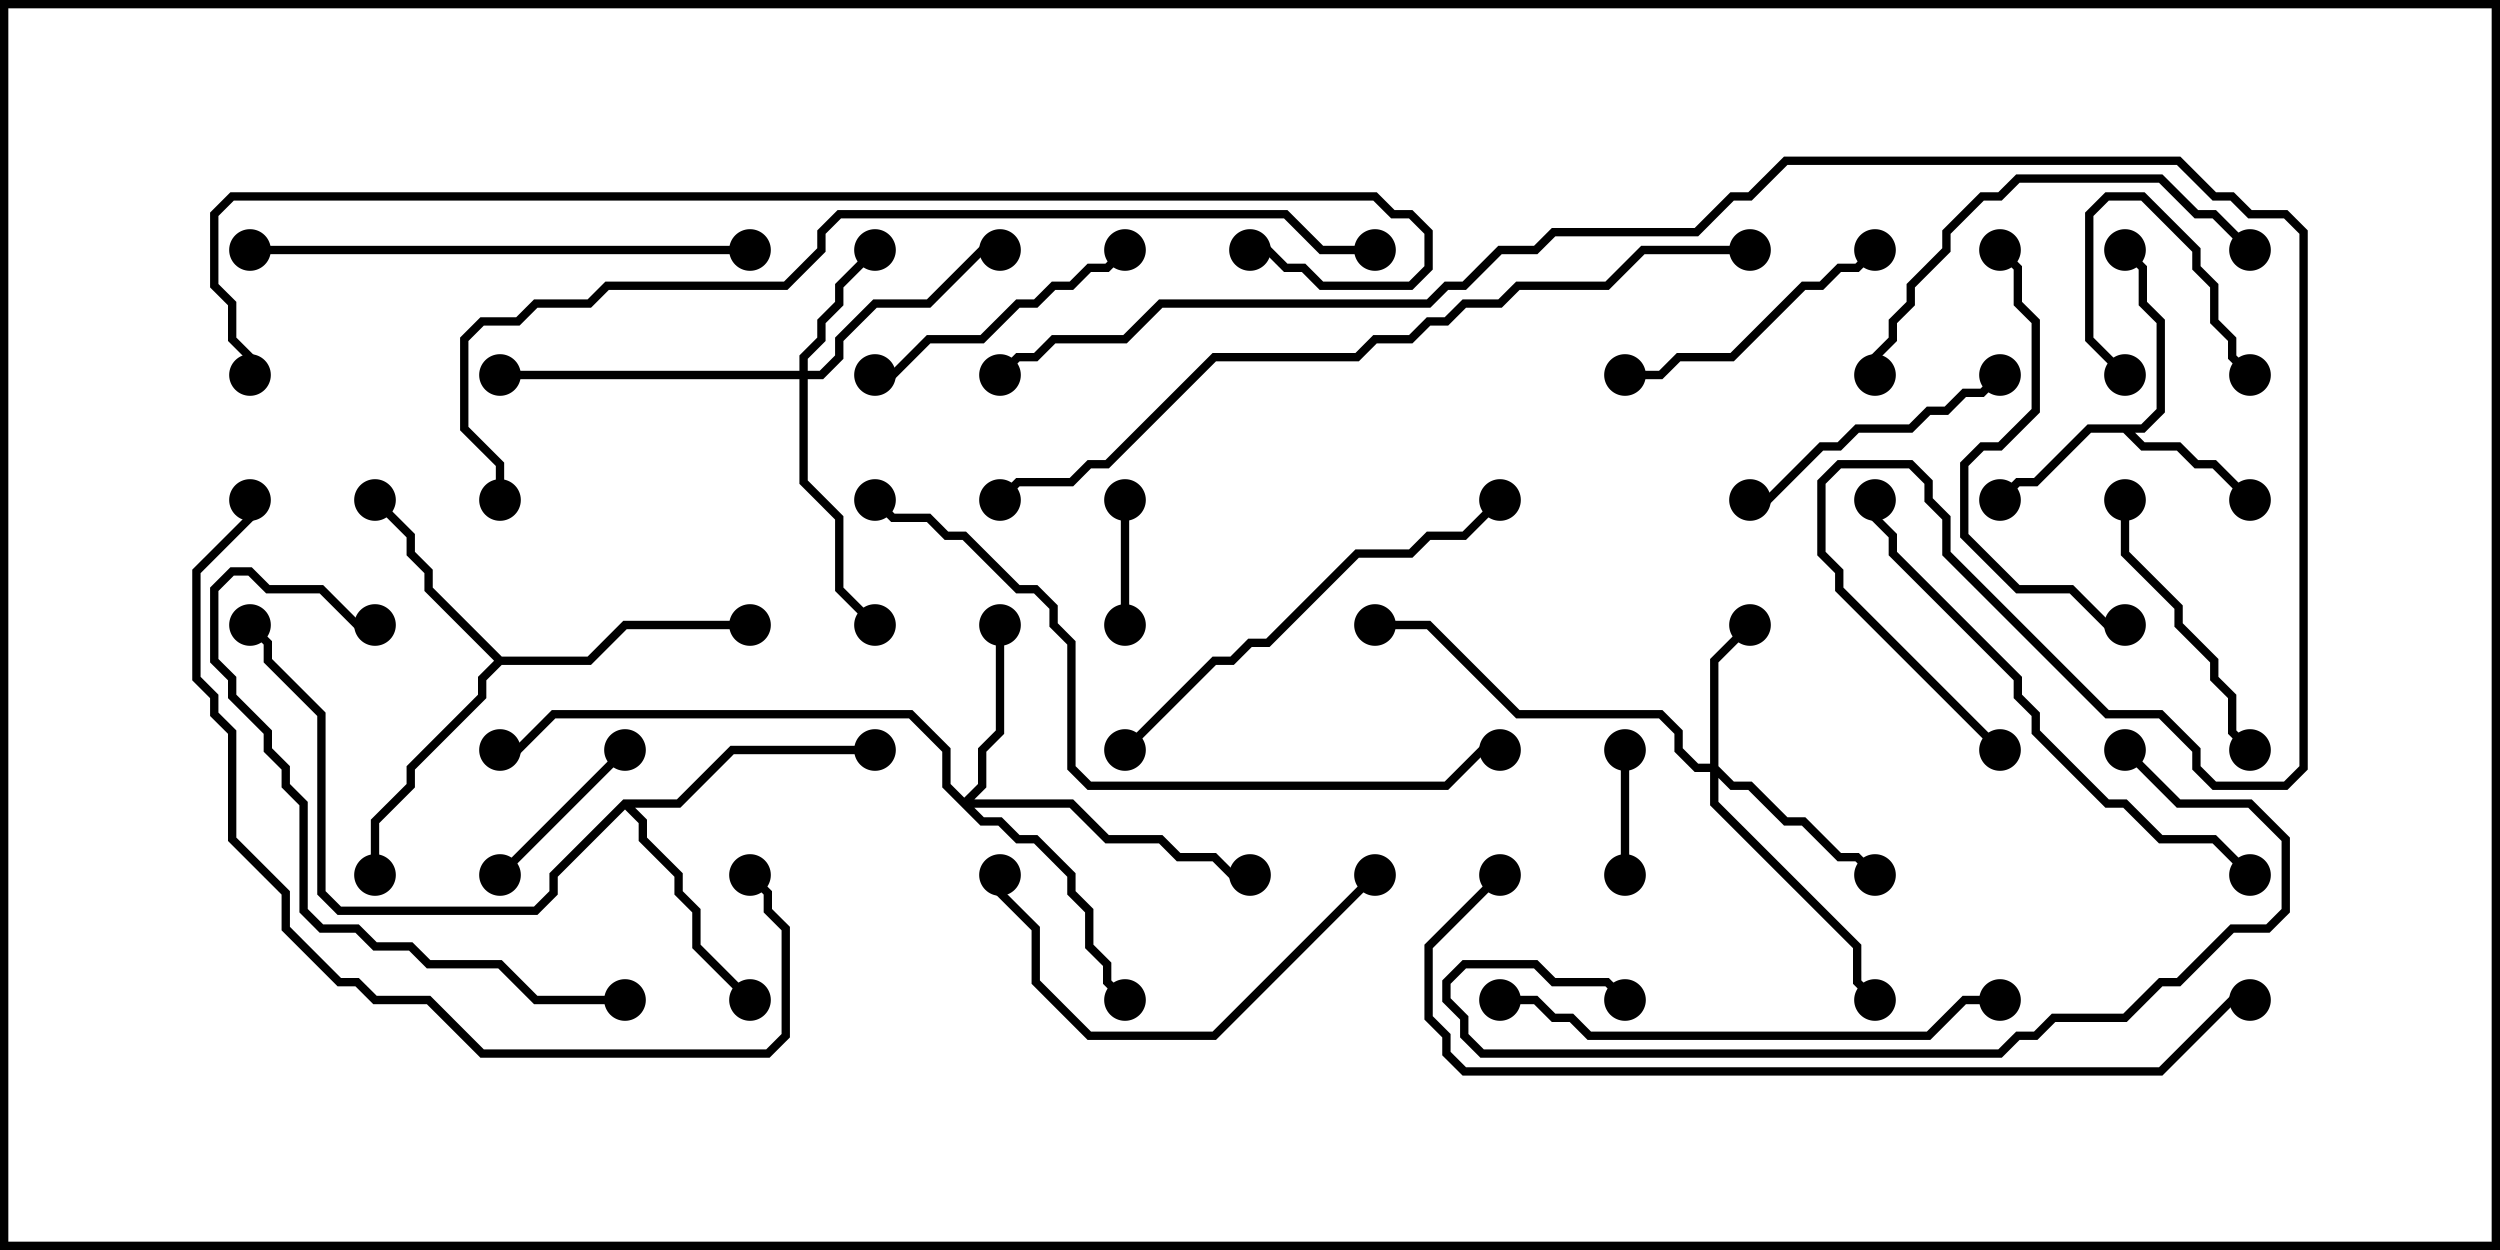 <svg version="1.1" width="30" height="15" xmlns="http://www.w3.org/2000/svg"><path d="M25.694,5.093L25.879,4.908L25.879,3.878L25.664,3.664L25.664,3.235L25.465,3.035L25.535,2.965L25.764,3.194L25.764,3.622L25.979,3.836L25.979,4.949L25.735,5.193L25.621,5.193L25.735,5.307L26.164,5.307L26.378,5.521L26.592,5.521L27.035,5.965L26.965,6.035L26.551,5.621L26.336,5.621L26.122,5.407L25.694,5.407L25.479,5.193L25.092,5.193L24.449,5.836L24.235,5.836L24.035,6.035L23.965,5.965L24.194,5.736L24.408,5.736L25.051,5.093z" stroke="none"/><path d="M6.021,7.879L7.051,7.879L7.479,7.45L9,7.45L9,7.55L7.521,7.55L7.092,7.979L6.021,7.979L5.836,8.164L5.836,8.378L4.979,9.235L4.979,9.449L4.55,9.878L4.55,10.5L4.45,10.5L4.45,9.836L4.879,9.408L4.879,9.194L5.736,8.336L5.736,8.122L5.929,7.929L5.093,7.092L5.093,6.878L4.879,6.664L4.879,6.449L4.465,6.035L4.535,5.965L4.979,6.408L4.979,6.622L5.193,6.836L5.193,7.051z" stroke="none"/><path d="M7.479,9.593L8.122,9.593L8.765,8.95L10.5,8.95L10.5,9.05L8.806,9.05L8.164,9.693L7.621,9.693L7.764,9.836L7.764,10.051L8.193,10.479L8.193,10.694L8.407,10.908L8.407,11.336L9.035,11.965L8.965,12.035L8.307,11.378L8.307,10.949L8.093,10.735L8.093,10.521L7.664,10.092L7.664,9.878L7.5,9.714L6.693,10.521L6.693,10.735L6.449,10.979L4.051,10.979L3.807,10.735L3.807,8.592L3.164,7.949L3.164,7.735L2.965,7.535L3.035,7.465L3.264,7.694L3.264,7.908L3.907,8.551L3.907,10.694L4.092,10.879L6.408,10.879L6.593,10.694L6.593,10.479z" stroke="none"/><path d="M9.593,4.45L9.593,4.265L9.807,4.051L9.807,3.836L10.021,3.622L10.021,3.408L10.465,2.965L10.535,3.035L10.121,3.449L10.121,3.664L9.907,3.878L9.907,4.092L9.693,4.306L9.693,4.45L9.836,4.45L10.021,4.265L10.021,4.051L10.479,3.593L11.122,3.593L11.765,2.95L12,2.95L12,3.05L11.806,3.05L11.164,3.693L10.521,3.693L10.121,4.092L10.121,4.306L9.878,4.55L9.693,4.55L9.693,5.765L10.121,6.194L10.121,7.051L10.535,7.465L10.465,7.535L10.021,7.092L10.021,6.235L9.593,5.806L9.593,4.55L6,4.55L6,4.45z" stroke="none"/><path d="M20.521,9.164L20.521,7.908L20.965,7.465L21.035,7.535L20.621,7.949L20.621,9.194L20.806,9.379L21.021,9.379L21.449,9.807L21.664,9.807L22.092,10.236L22.306,10.236L22.535,10.465L22.465,10.535L22.265,10.336L22.051,10.336L21.622,9.907L21.408,9.907L20.979,9.479L20.765,9.479L20.621,9.335L20.621,9.622L22.336,11.336L22.336,11.765L22.535,11.965L22.465,12.035L22.236,11.806L22.236,11.378L20.521,9.664L20.521,9.264L20.336,9.264L20.093,9.021L20.093,8.806L19.908,8.621L18.194,8.621L17.122,7.55L16.5,7.55L16.5,7.45L17.164,7.45L18.235,8.521L19.949,8.521L20.193,8.765L20.193,8.979L20.378,9.164z" stroke="none"/><path d="M11.571,9.572L11.736,9.408L11.736,8.979L11.95,8.765L11.95,7.5L12.05,7.5L12.05,8.806L11.836,9.021L11.836,9.449L11.692,9.593L12.878,9.593L13.306,10.021L13.949,10.021L14.164,10.236L14.592,10.236L14.806,10.45L15,10.45L15,10.55L14.765,10.55L14.551,10.336L14.122,10.336L13.908,10.121L13.265,10.121L12.836,9.693L11.692,9.693L11.806,9.807L12.021,9.807L12.235,10.021L12.449,10.021L12.907,10.479L12.907,10.694L13.121,10.908L13.121,11.336L13.336,11.551L13.336,11.765L13.535,11.965L13.465,12.035L13.236,11.806L13.236,11.592L13.021,11.378L13.021,10.949L12.807,10.735L12.807,10.521L12.408,10.121L12.194,10.121L11.979,9.907L11.765,9.907L11.307,9.449L11.307,9.021L10.908,8.621L6.664,8.621L6.235,9.05L6,9.05L6,8.95L6.194,8.95L6.622,8.521L10.949,8.521L11.407,8.979L11.407,9.408z" stroke="none"/><path d="M25.535,4.465L25.465,4.535L25.021,4.092L25.021,2.551L25.265,2.307L25.735,2.307L26.407,2.979L26.407,3.194L26.621,3.408L26.621,3.836L26.836,4.051L26.836,4.265L27.035,4.465L26.965,4.535L26.736,4.306L26.736,4.092L26.521,3.878L26.521,3.449L26.307,3.235L26.307,3.021L25.694,2.407L25.306,2.407L25.121,2.592L25.121,4.051z" stroke="none"/><path d="M13.55,7.5L13.45,7.5L13.45,6L13.55,6z" stroke="none"/><path d="M19.45,9L19.55,9L19.55,10.5L19.45,10.5z" stroke="none"/><path d="M7.465,8.965L7.535,9.035L6.035,10.535L5.965,10.465z" stroke="none"/><path d="M27.035,8.965L26.965,9.035L26.736,8.806L26.736,8.378L26.521,8.164L26.521,7.949L26.093,7.521L26.093,7.306L25.45,6.664L25.45,6L25.55,6L25.55,6.622L26.193,7.265L26.193,7.479L26.621,7.908L26.621,8.122L26.836,8.336L26.836,8.765z" stroke="none"/><path d="M23.965,4.465L24.035,4.535L23.806,4.764L23.592,4.764L23.378,4.979L23.164,4.979L22.949,5.193L22.306,5.193L22.092,5.407L21.878,5.407L21.235,6.05L21,6.05L21,5.95L21.194,5.95L21.836,5.307L22.051,5.307L22.265,5.093L22.908,5.093L23.122,4.879L23.336,4.879L23.551,4.664L23.765,4.664z" stroke="none"/><path d="M22.465,2.965L22.535,3.035L22.306,3.264L22.092,3.264L21.878,3.479L21.664,3.479L20.806,4.336L20.164,4.336L19.949,4.55L19.5,4.55L19.5,4.45L19.908,4.45L20.122,4.236L20.765,4.236L21.622,3.379L21.836,3.379L22.051,3.164L22.265,3.164z" stroke="none"/><path d="M13.465,2.965L13.535,3.035L13.306,3.264L13.092,3.264L12.878,3.479L12.664,3.479L12.449,3.693L12.235,3.693L11.806,4.121L11.164,4.121L10.735,4.55L10.5,4.55L10.5,4.45L10.694,4.45L11.122,4.021L11.765,4.021L12.194,3.593L12.408,3.593L12.622,3.379L12.836,3.379L13.051,3.164L13.265,3.164z" stroke="none"/><path d="M16.465,10.465L16.535,10.535L14.592,12.479L13.051,12.479L12.379,11.806L12.379,11.164L11.95,10.735L11.95,10.5L12.05,10.5L12.05,10.694L12.479,11.122L12.479,11.765L13.092,12.379L14.551,12.379z" stroke="none"/><path d="M23.965,3.035L24.035,2.965L24.264,3.194L24.264,3.622L24.479,3.836L24.479,4.949L24.021,5.407L23.806,5.407L23.621,5.592L23.621,6.408L24.235,7.021L24.878,7.021L25.306,7.45L25.5,7.45L25.5,7.55L25.265,7.55L24.836,7.121L24.194,7.121L23.521,6.449L23.521,5.551L23.765,5.307L23.979,5.307L24.379,4.908L24.379,3.878L24.164,3.664L24.164,3.235z" stroke="none"/><path d="M27.035,2.965L26.965,3.035L26.551,2.621L26.336,2.621L25.908,2.193L24.235,2.193L24.021,2.407L23.806,2.407L23.407,2.806L23.407,3.021L22.979,3.449L22.979,3.664L22.764,3.878L22.764,4.092L22.55,4.306L22.55,4.5L22.45,4.5L22.45,4.265L22.664,4.051L22.664,3.836L22.879,3.622L22.879,3.408L23.307,2.979L23.307,2.765L23.765,2.307L23.979,2.307L24.194,2.093L25.949,2.093L26.378,2.521L26.592,2.521z" stroke="none"/><path d="M7.5,11.95L7.5,12.05L6.408,12.05L5.979,11.621L5.122,11.621L4.908,11.407L4.479,11.407L4.265,11.193L3.836,11.193L3.593,10.949L3.593,9.664L3.379,9.449L3.379,9.235L3.164,9.021L3.164,8.806L2.736,8.378L2.736,8.164L2.521,7.949L2.521,7.051L2.765,6.807L3.021,6.807L3.235,7.021L3.878,7.021L4.306,7.45L4.5,7.45L4.5,7.55L4.265,7.55L3.836,7.121L3.194,7.121L2.979,6.907L2.806,6.907L2.621,7.092L2.621,7.908L2.836,8.122L2.836,8.336L3.264,8.765L3.264,8.979L3.479,9.194L3.479,9.408L3.693,9.622L3.693,10.908L3.878,11.093L4.306,11.093L4.521,11.307L4.949,11.307L5.164,11.521L6.021,11.521L6.449,11.95z" stroke="none"/><path d="M17.965,5.965L18.035,6.035L17.592,6.479L17.164,6.479L16.949,6.693L16.306,6.693L15.235,7.764L15.021,7.764L14.806,7.979L14.592,7.979L13.535,9.035L13.465,8.965L14.551,7.879L14.765,7.879L14.979,7.664L15.194,7.664L16.265,6.593L16.908,6.593L17.122,6.379L17.551,6.379z" stroke="none"/><path d="M24,11.95L24,12.05L23.592,12.05L23.164,12.479L19.051,12.479L18.836,12.264L18.622,12.264L18.408,12.05L18,12.05L18,11.95L18.449,11.95L18.664,12.164L18.878,12.164L19.092,12.379L23.122,12.379L23.551,11.95z" stroke="none"/><path d="M3,3.05L3,2.95L9,2.95L9,3.05z" stroke="none"/><path d="M27.035,10.465L26.965,10.535L26.551,10.121L25.908,10.121L25.479,9.693L25.265,9.693L24.379,8.806L24.379,8.592L24.164,8.378L24.164,8.164L22.664,6.664L22.664,6.449L22.45,6.235L22.45,6L22.55,6L22.55,6.194L22.764,6.408L22.764,6.622L24.264,8.122L24.264,8.336L24.479,8.551L24.479,8.765L25.306,9.593L25.521,9.593L25.949,10.021L26.592,10.021z" stroke="none"/><path d="M25.465,9.035L25.535,8.965L26.164,9.593L27.021,9.593L27.479,10.051L27.479,10.949L27.235,11.193L26.806,11.193L26.164,11.836L25.949,11.836L25.521,12.264L24.664,12.264L24.449,12.479L24.235,12.479L24.021,12.693L17.765,12.693L17.521,12.449L17.521,12.235L17.307,12.021L17.307,11.765L17.551,11.521L18.449,11.521L18.664,11.736L19.306,11.736L19.535,11.965L19.465,12.035L19.265,11.836L18.622,11.836L18.408,11.621L17.592,11.621L17.407,11.806L17.407,11.979L17.621,12.194L17.621,12.408L17.806,12.593L23.979,12.593L24.194,12.379L24.408,12.379L24.622,12.164L25.479,12.164L25.908,11.736L26.122,11.736L26.765,11.093L27.194,11.093L27.379,10.908L27.379,10.092L26.979,9.693L26.122,9.693z" stroke="none"/><path d="M8.965,10.535L9.035,10.465L9.264,10.694L9.264,10.908L9.479,11.122L9.479,12.449L9.235,12.693L5.765,12.693L5.122,12.05L4.479,12.05L4.265,11.836L4.051,11.836L3.379,11.164L3.379,10.735L2.736,10.092L2.736,8.806L2.521,8.592L2.521,8.378L2.307,8.164L2.307,6.836L2.95,6.194L2.95,6L3.05,6L3.05,6.235L2.407,6.878L2.407,8.122L2.621,8.336L2.621,8.551L2.836,8.765L2.836,10.051L3.479,10.694L3.479,11.122L4.092,11.736L4.306,11.736L4.521,11.95L5.164,11.95L5.806,12.593L9.194,12.593L9.379,12.408L9.379,11.164L9.164,10.949L9.164,10.735z" stroke="none"/><path d="M10.465,6.035L10.535,5.965L10.735,6.164L11.164,6.164L11.378,6.379L11.592,6.379L12.235,7.021L12.449,7.021L12.693,7.265L12.693,7.479L12.907,7.694L12.907,9.194L13.092,9.379L17.336,9.379L17.765,8.95L18,8.95L18,9.05L17.806,9.05L17.378,9.479L13.051,9.479L12.807,9.235L12.807,7.735L12.593,7.521L12.593,7.306L12.408,7.121L12.194,7.121L11.551,6.479L11.336,6.479L11.122,6.264L10.694,6.264z" stroke="none"/><path d="M17.965,10.465L18.035,10.535L17.193,11.378L17.193,12.194L17.407,12.408L17.407,12.622L17.592,12.807L25.908,12.807L26.765,11.95L27,11.95L27,12.05L26.806,12.05L25.949,12.907L17.551,12.907L17.307,12.664L17.307,12.449L17.093,12.235L17.093,11.336z" stroke="none"/><path d="M21,2.95L21,3.05L19.735,3.05L19.306,3.479L18.235,3.479L18.021,3.693L17.592,3.693L17.378,3.907L17.164,3.907L16.949,4.121L16.521,4.121L16.306,4.336L14.592,4.336L13.306,5.621L13.092,5.621L12.878,5.836L12.235,5.836L12.035,6.035L11.965,5.965L12.194,5.736L12.836,5.736L13.051,5.521L13.265,5.521L14.551,4.236L16.265,4.236L16.479,4.021L16.908,4.021L17.122,3.807L17.336,3.807L17.551,3.593L17.979,3.593L18.194,3.379L19.265,3.379L19.694,2.95z" stroke="none"/><path d="M16.5,2.95L16.5,3.05L15.836,3.05L15.408,2.621L10.092,2.621L9.907,2.806L9.907,3.021L9.449,3.479L7.306,3.479L7.092,3.693L6.449,3.693L6.235,3.907L5.806,3.907L5.621,4.092L5.621,5.122L6.05,5.551L6.05,6L5.95,6L5.95,5.592L5.521,5.164L5.521,4.051L5.765,3.807L6.194,3.807L6.408,3.593L7.051,3.593L7.265,3.379L9.408,3.379L9.807,2.979L9.807,2.765L10.051,2.521L15.449,2.521L15.878,2.95z" stroke="none"/><path d="M15,3.05L15,2.95L15.235,2.95L15.449,3.164L15.664,3.164L15.878,3.379L16.908,3.379L17.093,3.194L17.093,2.806L16.908,2.621L16.694,2.621L16.479,2.407L2.806,2.407L2.621,2.592L2.621,3.408L2.836,3.622L2.836,4.051L3.05,4.265L3.05,4.5L2.95,4.5L2.95,4.306L2.736,4.092L2.736,3.664L2.521,3.449L2.521,2.551L2.765,2.307L16.521,2.307L16.735,2.521L16.949,2.521L17.193,2.765L17.193,3.235L16.949,3.479L15.836,3.479L15.622,3.264L15.408,3.264L15.194,3.05z" stroke="none"/><path d="M24.035,8.965L23.965,9.035L22.021,7.092L22.021,6.878L21.807,6.664L21.807,5.765L22.051,5.521L22.949,5.521L23.193,5.765L23.193,5.979L23.407,6.194L23.407,6.622L25.306,8.521L25.949,8.521L26.407,8.979L26.407,9.194L26.592,9.379L27.408,9.379L27.593,9.194L27.593,2.806L27.408,2.621L26.979,2.621L26.765,2.407L26.551,2.407L26.122,1.979L21.449,1.979L21.021,2.407L20.806,2.407L20.378,2.836L18.664,2.836L18.449,3.05L18.021,3.05L17.592,3.479L17.378,3.479L17.164,3.693L13.949,3.693L13.521,4.121L12.664,4.121L12.449,4.336L12.235,4.336L12.035,4.535L11.965,4.465L12.194,4.236L12.408,4.236L12.622,4.021L13.479,4.021L13.908,3.593L17.122,3.593L17.336,3.379L17.551,3.379L17.979,2.95L18.408,2.95L18.622,2.736L20.336,2.736L20.765,2.307L20.979,2.307L21.408,1.879L26.164,1.879L26.592,2.307L26.806,2.307L27.021,2.521L27.449,2.521L27.693,2.765L27.693,9.235L27.449,9.479L26.551,9.479L26.307,9.235L26.307,9.021L25.908,8.621L25.265,8.621L23.307,6.664L23.307,6.235L23.093,6.021L23.093,5.806L22.908,5.621L22.092,5.621L21.907,5.806L21.907,6.622L22.121,6.836L22.121,7.051z" stroke="none"/><circle cx="24" cy="6" r="0.25" stroke-width="0" fill="#000" /><circle cx="27" cy="6" r="0.25" stroke-width="0" fill="#000" /><circle cx="25.5" cy="3" r="0.25" stroke-width="0" fill="#000" /><circle cx="4.5" cy="6" r="0.25" stroke-width="0" fill="#000" /><circle cx="4.5" cy="10.5" r="0.25" stroke-width="0" fill="#000" /><circle cx="9" cy="7.5" r="0.25" stroke-width="0" fill="#000" /><circle cx="9" cy="12" r="0.25" stroke-width="0" fill="#000" /><circle cx="10.5" cy="9" r="0.25" stroke-width="0" fill="#000" /><circle cx="3" cy="7.5" r="0.25" stroke-width="0" fill="#000" /><circle cx="10.5" cy="3" r="0.25" stroke-width="0" fill="#000" /><circle cx="12" cy="3" r="0.25" stroke-width="0" fill="#000" /><circle cx="10.5" cy="7.5" r="0.25" stroke-width="0" fill="#000" /><circle cx="6" cy="4.5" r="0.25" stroke-width="0" fill="#000" /><circle cx="21" cy="7.5" r="0.25" stroke-width="0" fill="#000" /><circle cx="22.5" cy="10.5" r="0.25" stroke-width="0" fill="#000" /><circle cx="22.5" cy="12" r="0.25" stroke-width="0" fill="#000" /><circle cx="16.5" cy="7.5" r="0.25" stroke-width="0" fill="#000" /><circle cx="12" cy="7.5" r="0.25" stroke-width="0" fill="#000" /><circle cx="13.5" cy="12" r="0.25" stroke-width="0" fill="#000" /><circle cx="15" cy="10.5" r="0.25" stroke-width="0" fill="#000" /><circle cx="6" cy="9" r="0.25" stroke-width="0" fill="#000" /><circle cx="25.5" cy="4.5" r="0.25" stroke-width="0" fill="#000" /><circle cx="27" cy="4.5" r="0.25" stroke-width="0" fill="#000" /><circle cx="13.5" cy="7.5" r="0.25" stroke-width="0" fill="#000" /><circle cx="13.5" cy="6" r="0.25" stroke-width="0" fill="#000" /><circle cx="19.5" cy="9" r="0.25" stroke-width="0" fill="#000" /><circle cx="19.5" cy="10.5" r="0.25" stroke-width="0" fill="#000" /><circle cx="7.5" cy="9" r="0.25" stroke-width="0" fill="#000" /><circle cx="6" cy="10.5" r="0.25" stroke-width="0" fill="#000" /><circle cx="27" cy="9" r="0.25" stroke-width="0" fill="#000" /><circle cx="25.5" cy="6" r="0.25" stroke-width="0" fill="#000" /><circle cx="24" cy="4.5" r="0.25" stroke-width="0" fill="#000" /><circle cx="21" cy="6" r="0.25" stroke-width="0" fill="#000" /><circle cx="22.5" cy="3" r="0.25" stroke-width="0" fill="#000" /><circle cx="19.5" cy="4.5" r="0.25" stroke-width="0" fill="#000" /><circle cx="13.5" cy="3" r="0.25" stroke-width="0" fill="#000" /><circle cx="10.5" cy="4.5" r="0.25" stroke-width="0" fill="#000" /><circle cx="16.5" cy="10.5" r="0.25" stroke-width="0" fill="#000" /><circle cx="12" cy="10.5" r="0.25" stroke-width="0" fill="#000" /><circle cx="24" cy="3" r="0.25" stroke-width="0" fill="#000" /><circle cx="25.5" cy="7.5" r="0.25" stroke-width="0" fill="#000" /><circle cx="27" cy="3" r="0.25" stroke-width="0" fill="#000" /><circle cx="22.5" cy="4.5" r="0.25" stroke-width="0" fill="#000" /><circle cx="7.5" cy="12" r="0.25" stroke-width="0" fill="#000" /><circle cx="4.5" cy="7.5" r="0.25" stroke-width="0" fill="#000" /><circle cx="18" cy="6" r="0.25" stroke-width="0" fill="#000" /><circle cx="13.5" cy="9" r="0.25" stroke-width="0" fill="#000" /><circle cx="24" cy="12" r="0.25" stroke-width="0" fill="#000" /><circle cx="18" cy="12" r="0.25" stroke-width="0" fill="#000" /><circle cx="3" cy="3" r="0.25" stroke-width="0" fill="#000" /><circle cx="9" cy="3" r="0.25" stroke-width="0" fill="#000" /><circle cx="27" cy="10.5" r="0.25" stroke-width="0" fill="#000" /><circle cx="22.5" cy="6" r="0.25" stroke-width="0" fill="#000" /><circle cx="25.5" cy="9" r="0.25" stroke-width="0" fill="#000" /><circle cx="19.5" cy="12" r="0.25" stroke-width="0" fill="#000" /><circle cx="9" cy="10.5" r="0.25" stroke-width="0" fill="#000" /><circle cx="3" cy="6" r="0.25" stroke-width="0" fill="#000" /><circle cx="10.5" cy="6" r="0.25" stroke-width="0" fill="#000" /><circle cx="18" cy="9" r="0.25" stroke-width="0" fill="#000" /><circle cx="18" cy="10.5" r="0.25" stroke-width="0" fill="#000" /><circle cx="27" cy="12" r="0.25" stroke-width="0" fill="#000" /><circle cx="21" cy="3" r="0.25" stroke-width="0" fill="#000" /><circle cx="12" cy="6" r="0.25" stroke-width="0" fill="#000" /><circle cx="16.5" cy="3" r="0.25" stroke-width="0" fill="#000" /><circle cx="6" cy="6" r="0.25" stroke-width="0" fill="#000" /><circle cx="15" cy="3" r="0.25" stroke-width="0" fill="#000" /><circle cx="3" cy="4.5" r="0.25" stroke-width="0" fill="#000" /><circle cx="24" cy="9" r="0.25" stroke-width="0" fill="#000" /><circle cx="12" cy="4.5" r="0.25" stroke-width="0" fill="#000" /><rect x="0" y="0" width="30" height="15" stroke-width="0.2" stroke="#000" fill="none" /></svg>